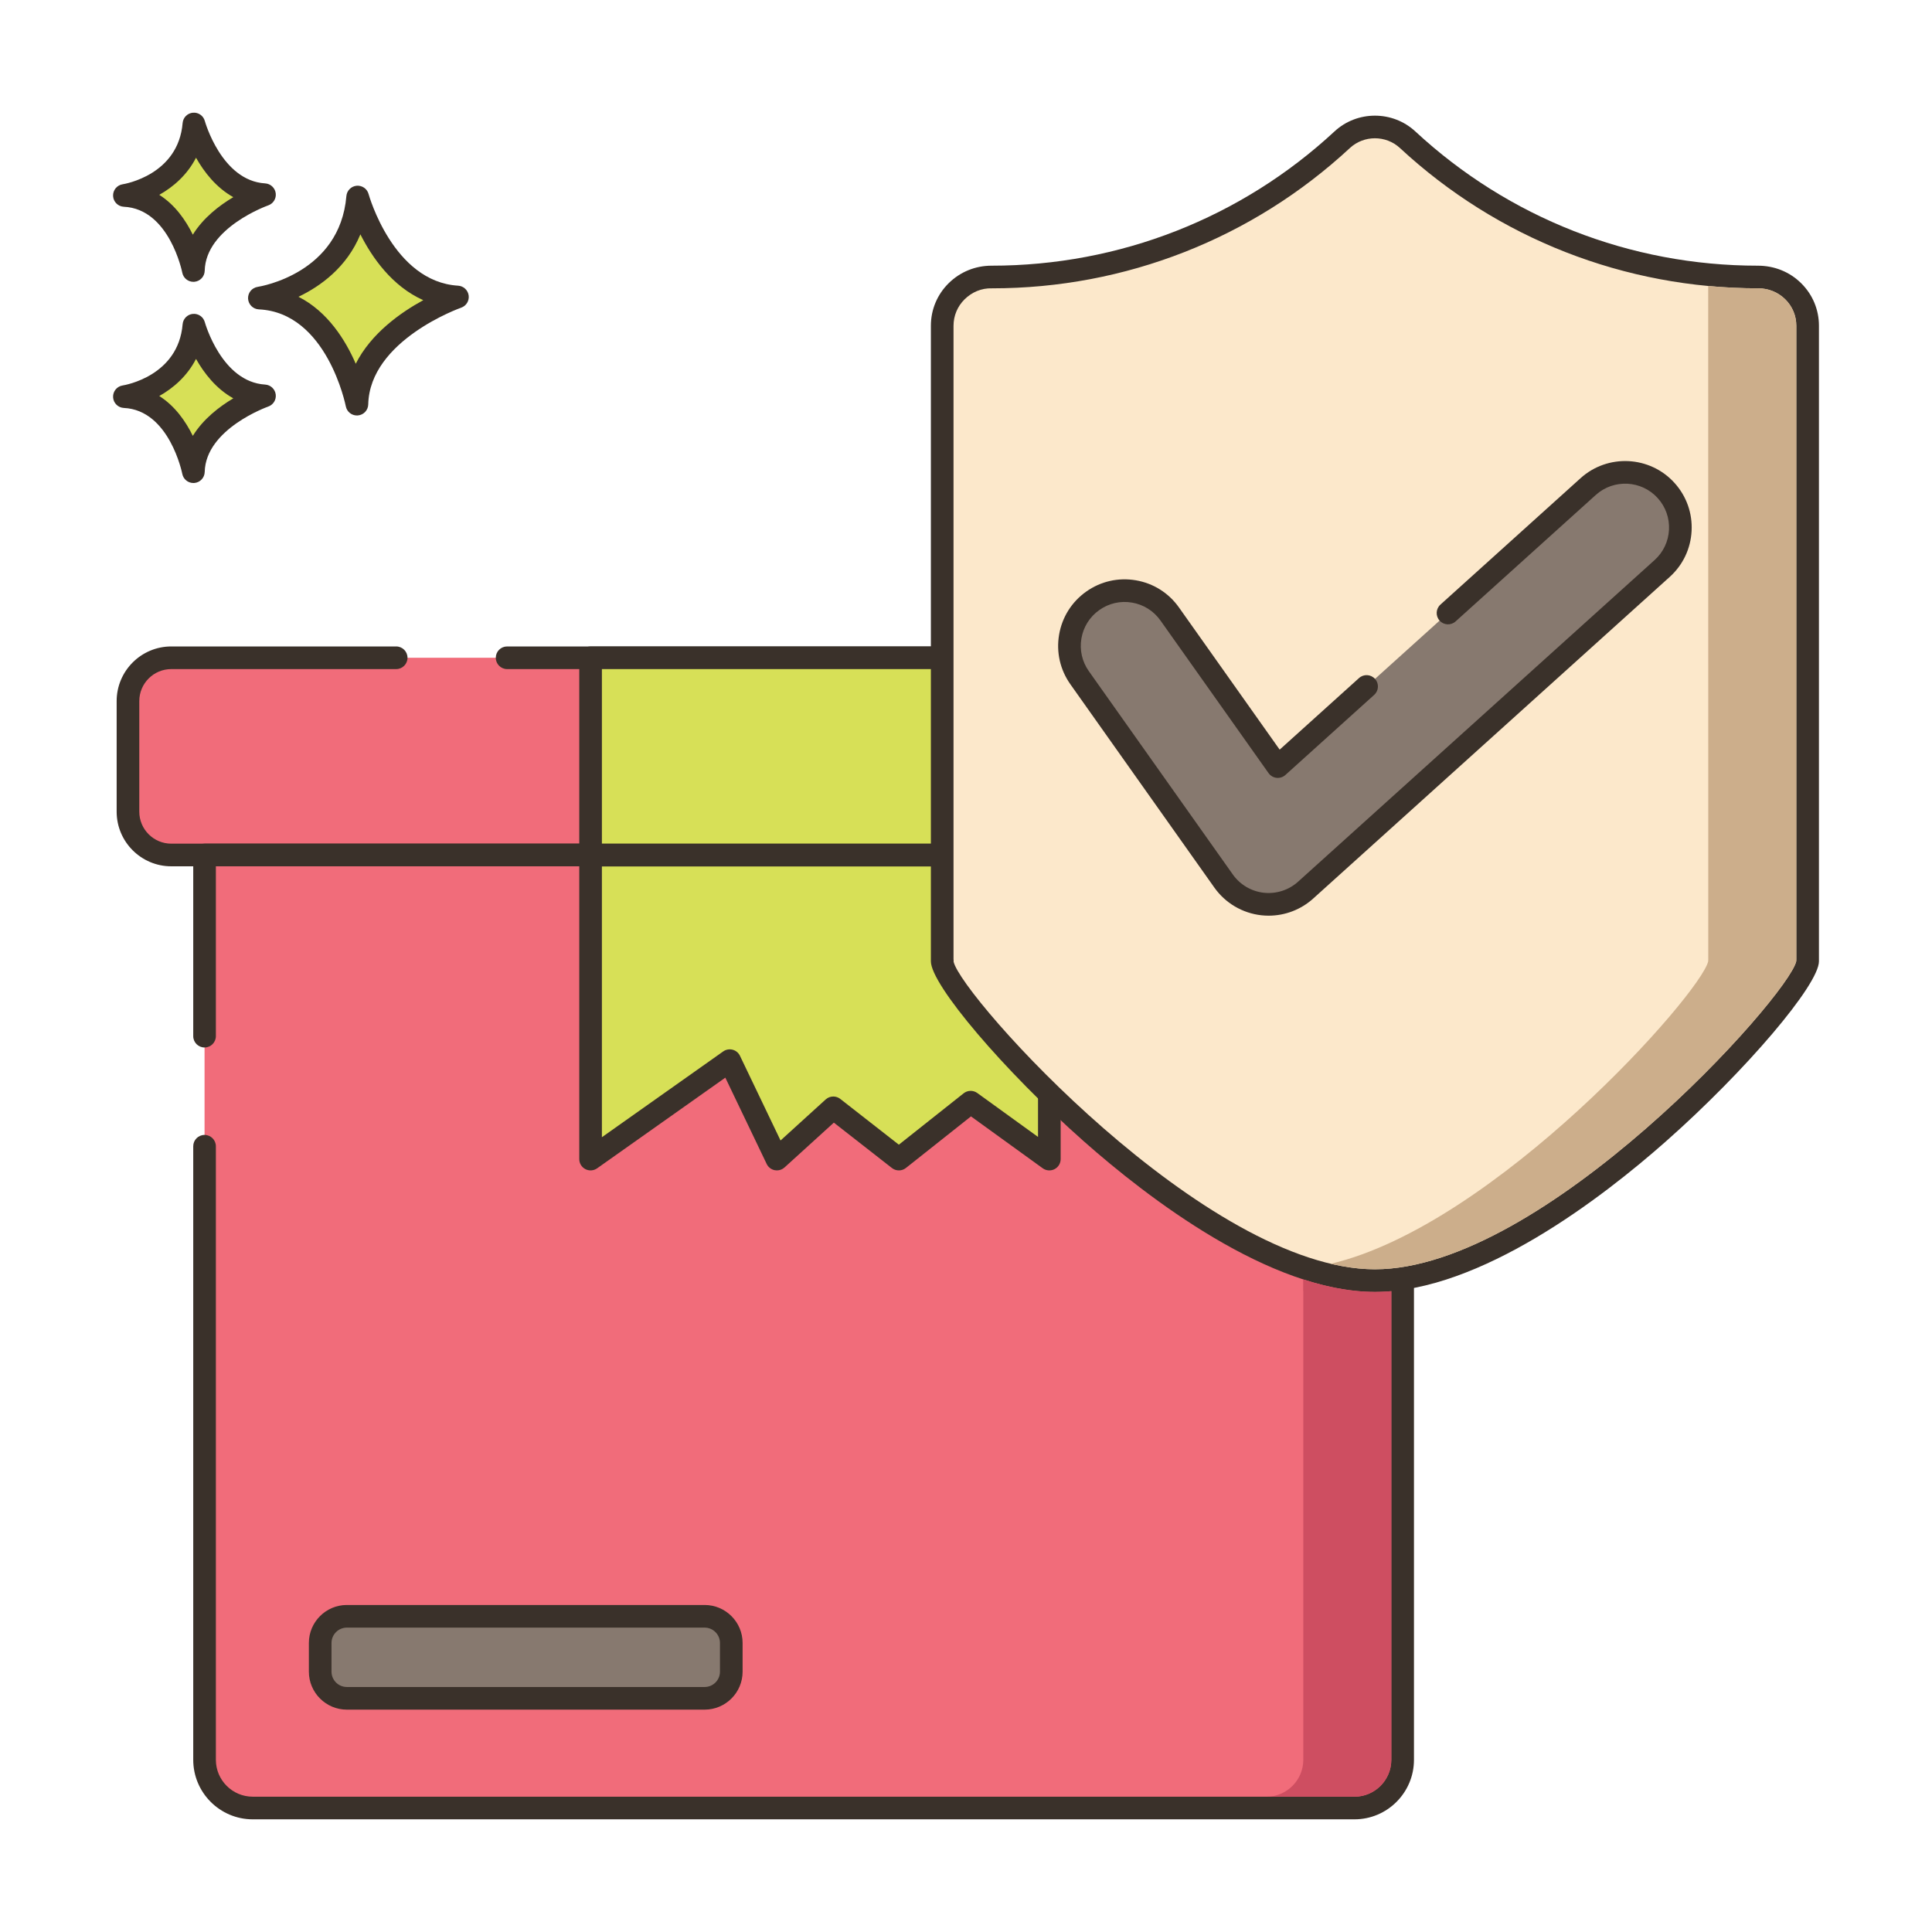 <?xml version="1.0" encoding="utf-8"?>
<!-- Generator: Adobe Illustrator 22.0.1, SVG Export Plug-In . SVG Version: 6.00 Build 0)  -->
<svg xmlns="http://www.w3.org/2000/svg" xmlns:xlink="http://www.w3.org/1999/xlink" version="1.1" x="0px" y="0px" viewBox="0 0 256 256" style="enable-background:new 0 0 256 256;" xml:space="preserve" width="512" height="512">
<style type="text/css">
	.st0{display:none;}
	.st1{display:inline;}
	.st2{fill:none;stroke:#6B1D1D;stroke-width:0.5;stroke-miterlimit:10;}
	.st3{fill:#3A312A;}
	.st4{fill:#F16C7A;}
	.st5{fill:#D7E057;}
	.st6{fill:#87796F;}
	.st7{fill:#CE4E61;}
	.st8{fill-rule:evenodd;clip-rule:evenodd;fill:#D7E057;}
	.st9{fill-rule:evenodd;clip-rule:evenodd;fill:#FCE8CB;}
	.st10{fill:#B9BC39;}
	.st11{fill:#8AC6DD;}
	.st12{fill:#FCE8CB;}
	.st13{fill:#CCAE8B;}
	.st14{fill:#6B5B51;}
	.st15{fill:#68A8BC;}
	.st16{fill:#F5978A;}
	.st17{fill-rule:evenodd;clip-rule:evenodd;fill:#F16C7A;}
	.st18{fill-rule:evenodd;clip-rule:evenodd;fill:#8AC6DD;}
</style>
<g id="Layer_1" class="st0">
	<g class="st1">
		<g>
			<line class="st2" x1="0" y1="4.829" x2="256" y2="4.829"/>
			<line class="st2" x1="0" y1="16.56" x2="256" y2="16.56"/>
			<line class="st2" x1="0" y1="28.29" x2="256" y2="28.29"/>
			<line class="st2" x1="0" y1="40.021" x2="256" y2="40.021"/>
			<line class="st2" x1="0" y1="51.751" x2="256" y2="51.751"/>
			<line class="st2" x1="0" y1="63.482" x2="256" y2="63.482"/>
			<line class="st2" x1="0" y1="75.213" x2="256" y2="75.213"/>
			<line class="st2" x1="0" y1="86.943" x2="256" y2="86.943"/>
			<line class="st2" x1="0" y1="98.674" x2="256" y2="98.674"/>
			<line class="st2" x1="0" y1="110.404" x2="256" y2="110.404"/>
			<line class="st2" x1="0" y1="122.135" x2="256" y2="122.135"/>
			<line class="st2" x1="0" y1="133.865" x2="256" y2="133.865"/>
			<line class="st2" x1="0" y1="145.596" x2="256" y2="145.596"/>
			<line class="st2" x1="0" y1="157.326" x2="256" y2="157.326"/>
			<line class="st2" x1="0" y1="169.057" x2="256" y2="169.057"/>
			<line class="st2" x1="0" y1="180.788" x2="256" y2="180.788"/>
			<line class="st2" x1="0" y1="192.518" x2="256" y2="192.518"/>
			<line class="st2" x1="0" y1="204.249" x2="256" y2="204.249"/>
			<line class="st2" x1="0" y1="215.979" x2="256" y2="215.979"/>
			<line class="st2" x1="0" y1="227.71" x2="256" y2="227.71"/>
			<line class="st2" x1="0" y1="239.44" x2="256" y2="239.44"/>
			<line class="st2" x1="0" y1="251.171" x2="256" y2="251.171"/>
		</g>
		<g>
			<line class="st2" x1="251.171" y1="0" x2="251.171" y2="256"/>
			<line class="st2" x1="239.44" y1="0" x2="239.44" y2="256"/>
			<line class="st2" x1="227.71" y1="0" x2="227.71" y2="256"/>
			<line class="st2" x1="215.979" y1="0" x2="215.979" y2="256"/>
			<line class="st2" x1="204.249" y1="0" x2="204.249" y2="256"/>
			<line class="st2" x1="192.518" y1="0" x2="192.518" y2="256"/>
			<line class="st2" x1="180.788" y1="0" x2="180.788" y2="256"/>
			<line class="st2" x1="169.057" y1="0" x2="169.057" y2="256"/>
			<line class="st2" x1="157.326" y1="0" x2="157.326" y2="256"/>
			<line class="st2" x1="145.596" y1="0" x2="145.596" y2="256"/>
			<line class="st2" x1="133.865" y1="0" x2="133.865" y2="256"/>
			<line class="st2" x1="122.135" y1="0" x2="122.135" y2="256"/>
			<line class="st2" x1="110.404" y1="0" x2="110.404" y2="256"/>
			<line class="st2" x1="98.674" y1="0" x2="98.674" y2="256"/>
			<line class="st2" x1="86.943" y1="0" x2="86.943" y2="256"/>
			<line class="st2" x1="75.212" y1="0" x2="75.212" y2="256"/>
			<line class="st2" x1="63.482" y1="0" x2="63.482" y2="256"/>
			<line class="st2" x1="51.751" y1="0" x2="51.751" y2="256"/>
			<line class="st2" x1="40.021" y1="0" x2="40.021" y2="256"/>
			<line class="st2" x1="28.29" y1="0" x2="28.29" y2="256"/>
			<line class="st2" x1="16.56" y1="0" x2="16.56" y2="256"/>
			<line class="st2" x1="4.829" y1="0" x2="4.829" y2="256"/>
		</g>
	</g>
</g>
<g id="Layer_2">
	<g>
		<g>
			<g>
				<path class="st4" d="M192.973,87.158H22.695c-3.169,0-5.738,2.569-5.738,5.738v14.656c0,3.169,2.569,5.738,5.738,5.738h170.278      c3.169,0,5.738-2.569,5.738-5.738V92.896C198.711,89.727,196.142,87.158,192.973,87.158z"/>
			</g>
		</g>
		<g>
			<g>
				<path class="st3" d="M192.973,85.658H67.195c-0.829,0-1.5,0.671-1.5,1.5s0.671,1.5,1.5,1.5h125.778      c2.337,0,4.238,1.901,4.238,4.238v14.656c0,2.337-1.901,4.238-4.238,4.238H22.695c-2.337,0-4.238-1.901-4.238-4.238V92.896      c0-2.337,1.901-4.238,4.238-4.238h29.802c0.829,0,1.5-0.671,1.5-1.5s-0.671-1.5-1.5-1.5H22.695      c-3.991,0-7.238,3.247-7.238,7.238v14.656c0,3.991,3.247,7.238,7.238,7.238h170.277c3.991,0,7.238-3.247,7.238-7.238V92.896      C200.211,88.905,196.964,85.658,192.973,85.658z"/>
			</g>
		</g>
		<g>
			<g>
				<path class="st4" d="M27.105,113.29v119.893c0,3.528,2.86,6.387,6.388,6.387H179.47c3.528,0,6.387-2.86,6.387-6.387V113.29      H27.105z"/>
			</g>
		</g>
		<g>
			<g>
				<path class="st3" d="M185.857,111.79H27.105c-0.829,0-1.5,0.671-1.5,1.5v24.006c0,0.829,0.671,1.5,1.5,1.5s1.5-0.671,1.5-1.5      V114.79h155.752v118.393c0,2.695-2.192,4.888-4.888,4.888H33.493c-2.695,0-4.888-2.192-4.888-4.888v-81.299      c0-0.829-0.671-1.5-1.5-1.5s-1.5,0.671-1.5,1.5v81.299c0,4.349,3.539,7.888,7.888,7.888H179.47c4.35,0,7.888-3.539,7.888-7.888      V113.29C187.357,112.461,186.686,111.79,185.857,111.79z"/>
			</g>
		</g>
		<g>
			<g>
				<rect x="78.255" y="87.158" class="st5" width="60.788" height="26.132"/>
			</g>
		</g>
		<g>
			<g>
				<path class="st3" d="M139.043,85.658H78.255c-0.829,0-1.5,0.671-1.5,1.5v26.132c0,0.829,0.671,1.5,1.5,1.5h60.788      c0.828,0,1.5-0.671,1.5-1.5V87.158C140.543,86.33,139.871,85.658,139.043,85.658z M137.543,111.79H79.755V88.658h57.788V111.79z      "/>
			</g>
		</g>
		<g>
			<g>
				<polygon class="st5" points="78.255,113.307 78.255,153.584 96.695,140.543 102.944,153.584 110.415,146.792 119.109,153.584       128.618,146.045 139.043,153.584 139.043,113.307     "/>
			</g>
		</g>
		<g>
			<g>
				<path class="st3" d="M139.043,111.808H78.255c-0.829,0-1.5,0.671-1.5,1.5v40.276c0,0.561,0.313,1.074,0.81,1.332      c0.499,0.258,1.098,0.217,1.556-0.107l16.989-12.014l5.481,11.438c0.205,0.428,0.6,0.733,1.065,0.824      c0.096,0.019,0.192,0.028,0.288,0.028c0.37,0,0.73-0.137,1.009-0.39l6.536-5.941l7.697,6.014      c0.546,0.426,1.312,0.423,1.856-0.007l8.618-6.833l9.505,6.873c0.458,0.331,1.06,0.376,1.562,0.121      c0.502-0.256,0.817-0.772,0.817-1.336v-40.276C140.543,112.479,139.871,111.808,139.043,111.808z M137.543,150.648l-8.046-5.818      c-0.546-0.393-1.284-0.378-1.812,0.04l-8.583,6.806l-7.764-6.065c-0.272-0.212-0.598-0.318-0.923-0.318      c-0.362,0-0.724,0.131-1.009,0.39l-5.98,5.437l-5.378-11.223c-0.191-0.399-0.548-0.693-0.975-0.804      c-0.428-0.11-0.883-0.028-1.244,0.227l-16.074,11.367v-35.878h57.788V150.648z"/>
			</g>
		</g>
		<g>
			<g>
				<path class="st6" d="M93.367,214.168H45.959c-1.951,0-3.532,1.581-3.532,3.532v3.803c0,1.951,1.581,3.532,3.532,3.532h47.408      c1.951,0,3.532-1.581,3.532-3.532V217.7C96.899,215.75,95.318,214.168,93.367,214.168z"/>
			</g>
		</g>
		<g>
			<g>
				<path class="st3" d="M93.367,212.668H45.959c-2.774,0-5.032,2.257-5.032,5.032v3.804c0,2.774,2.257,5.032,5.032,5.032h47.408      c2.774,0,5.032-2.257,5.032-5.032V217.7C98.399,214.926,96.142,212.668,93.367,212.668z M95.399,221.504      c0,1.12-0.912,2.032-2.032,2.032H45.959c-1.12,0-2.032-0.912-2.032-2.032V217.7c0-1.12,0.912-2.032,2.032-2.032h47.408      c1.12,0,2.032,0.912,2.032,2.032V221.504z"/>
			</g>
		</g>
		<g>
			<g>
				<path class="st5" d="M47.392,26.106c-0.974,11.564-13.025,13.39-13.025,13.39c10.347,0.487,12.925,14.059,12.925,14.059      c0.221-9.677,13.321-14.202,13.321-14.202C50.8,38.766,47.392,26.106,47.392,26.106z"/>
			</g>
		</g>
		<g>
			<g>
				<path class="st3" d="M60.703,37.855c-8.604-0.514-11.831-12.024-11.863-12.14c-0.19-0.702-0.849-1.162-1.583-1.102      c-0.725,0.066-1.298,0.642-1.359,1.367c-0.86,10.215-11.313,11.963-11.754,12.032c-0.763,0.115-1.313,0.79-1.273,1.561      c0.04,0.77,0.657,1.384,1.427,1.421c9.028,0.425,11.499,12.718,11.523,12.842c0.137,0.711,0.759,1.217,1.472,1.217      c0.042,0,0.084-0.001,0.126-0.005c0.764-0.064,1.357-0.693,1.374-1.459c0.194-8.508,12.191-12.777,12.313-12.819      c0.675-0.235,1.092-0.915,0.994-1.623C62.001,38.439,61.417,37.898,60.703,37.855z M47.138,48.201      c-1.357-3.13-3.709-6.907-7.587-8.876c2.931-1.405,6.409-3.913,8.202-8.273c1.551,3.071,4.2,6.88,8.334,8.722      C53.079,41.414,49.164,44.18,47.138,48.201z"/>
			</g>
		</g>
		<g>
			<g>
				<path class="st5" d="M25.693,43.087c-0.689,8.179-9.212,9.471-9.212,9.471c7.318,0.344,9.142,9.944,9.142,9.944      c0.156-6.845,9.422-10.046,9.422-10.046C28.104,52.041,25.693,43.087,25.693,43.087z"/>
			</g>
		</g>
		<g>
			<g>
				<path class="st3" d="M35.134,50.958c-5.766-0.345-7.972-8.185-7.993-8.264c-0.19-0.702-0.852-1.167-1.582-1.102      c-0.726,0.065-1.299,0.642-1.36,1.368c-0.579,6.871-7.646,8.067-7.942,8.114c-0.763,0.115-1.313,0.79-1.273,1.561      c0.04,0.77,0.657,1.384,1.428,1.421c6.035,0.284,7.723,8.644,7.739,8.726c0.135,0.712,0.759,1.22,1.473,1.22      c0.041,0,0.083-0.001,0.125-0.005c0.765-0.063,1.358-0.694,1.376-1.461c0.13-5.709,8.332-8.634,8.412-8.662      c0.677-0.234,1.094-0.913,0.996-1.622C36.434,51.543,35.849,51.001,35.134,50.958z M25.55,57.754      c-0.924-1.886-2.34-3.947-4.447-5.28c1.855-1.041,3.697-2.63,4.871-4.916c1.057,1.874,2.654,3.954,4.941,5.223      C29.065,53.882,26.926,55.521,25.55,57.754z"/>
			</g>
		</g>
		<g>
			<g>
				<path class="st5" d="M25.693,16.429c-0.689,8.179-9.212,9.47-9.212,9.47c7.318,0.344,9.142,9.944,9.142,9.944      c0.156-6.844,9.422-10.045,9.422-10.045C28.104,25.383,25.693,16.429,25.693,16.429z"/>
			</g>
		</g>
		<g>
			<g>
				<path class="st3" d="M35.135,24.301c-5.766-0.345-7.972-8.186-7.994-8.265c-0.19-0.702-0.852-1.167-1.582-1.102      c-0.726,0.065-1.299,0.642-1.36,1.368c-0.579,6.871-7.646,8.067-7.942,8.114c-0.763,0.115-1.313,0.79-1.273,1.561      c0.04,0.77,0.657,1.384,1.428,1.421c6.035,0.284,7.723,8.644,7.739,8.726c0.135,0.713,0.759,1.22,1.473,1.22      c0.041,0,0.083-0.001,0.125-0.005c0.765-0.063,1.358-0.694,1.376-1.461c0.13-5.709,8.331-8.634,8.412-8.662      c0.676-0.234,1.094-0.913,0.996-1.622C36.434,24.886,35.849,24.344,35.135,24.301z M25.55,31.096      c-0.924-1.885-2.34-3.947-4.447-5.28c1.855-1.041,3.697-2.63,4.871-4.916c1.057,1.874,2.654,3.954,4.941,5.224      C29.065,27.225,26.926,28.864,25.55,31.096z"/>
			</g>
		</g>
		<g>
			<g>
				<path class="st12" d="M239.519,43.168c0-3.6-2.941-6.466-6.541-6.462h-0.067c-17.914,0-34.22-6.901-46.392-18.19      c-2.436-2.259-6.238-2.259-8.674,0c-12.172,11.288-28.478,18.19-46.392,18.19h-0.067c-3.6-0.003-6.54,2.863-6.54,6.462v84.121      h0.016c-0.008,0.032-0.016,0.057-0.016,0.089c0,4.211,33.59,42.308,57.337,42.308s57.337-38.097,57.337-42.308      c0-0.032-0.008-0.057-0.016-0.089h0.016V43.168z"/>
			</g>
		</g>
		<g>
			<g>
				<path class="st3" d="M241.02,43.168c0-2.142-0.841-4.149-2.369-5.652c-1.515-1.491-3.526-2.311-5.731-2.311h-0.007      c-16.89,0-33.003-6.318-45.373-17.789c-3.004-2.786-7.709-2.786-10.713,0c-12.37,11.471-28.483,17.789-45.438,17.789h-0.007      c-2.14,0-4.152,0.821-5.667,2.311c-1.527,1.502-2.368,3.51-2.368,5.652v84.121c0,0.017,0,0.033,0.001,0.049      c0,0.014-0.001,0.027-0.001,0.04c0,3.105,9.662,14.476,20.27,23.856c8.426,7.452,24.641,19.952,38.566,19.952      c13.926,0,30.141-12.5,38.566-19.952c10.609-9.381,20.271-20.752,20.271-23.856c0-0.012,0-0.024-0.001-0.038      c0.001-0.017,0.001-0.035,0.001-0.052V43.168z M238.02,127.13c-0.01,0.081-0.013,0.163-0.009,0.244      c-1.077,4.726-33.477,40.813-55.828,40.813c-22.382,0-54.838-36.184-55.827-40.761c0.01-0.112,0.006-0.224-0.009-0.334V43.168      c0-1.332,0.523-2.579,1.472-3.513c0.951-0.936,2.23-1.498,3.635-1.45c17.649,0,34.487-6.602,47.412-18.59      c1.861-1.725,4.773-1.725,6.635,0c12.925,11.988,29.764,18.59,47.479,18.59h0.005c1.347,0,2.612,0.515,3.563,1.45      c0.949,0.934,1.473,2.182,1.473,3.513V127.13z"/>
			</g>
		</g>
		<g>
			<g>
				<path class="st6" d="M220.774,65.001c-2.705-2.999-7.33-3.238-10.329-0.531l-18.577,16.759l-10.787,9.731l-11.768,10.616      l-14.323-20.224c-2.335-3.297-6.9-4.075-10.194-1.742c-3.296,2.335-4.076,6.899-1.741,10.194l19.079,26.939      c1.207,1.706,3.087,2.812,5.162,3.042c0.27,0.029,0.539,0.044,0.806,0.044c1.8,0,3.548-0.665,4.899-1.883l47.243-42.619      C223.241,72.623,223.479,67.999,220.774,65.001z"/>
			</g>
		</g>
		<g>
			<g>
				<path class="st3" d="M221.888,63.996c-3.255-3.607-8.839-3.895-12.448-0.64l-18.577,16.759      c-0.615,0.555-0.664,1.503-0.108,2.119c0.555,0.615,1.503,0.663,2.118,0.109l18.577-16.759c2.382-2.148,6.064-1.958,8.211,0.422      c1.04,1.153,1.569,2.642,1.489,4.192c-0.08,1.55-0.759,2.977-1.912,4.017l-47.241,42.618c-1.229,1.109-2.883,1.64-4.536,1.462      c-1.648-0.183-3.144-1.064-4.103-2.418l-19.079-26.94c-0.897-1.267-1.248-2.808-0.986-4.338      c0.262-1.531,1.103-2.868,2.371-3.765c1.266-0.897,2.807-1.25,4.337-0.986c1.53,0.261,2.867,1.103,3.766,2.371l14.323,20.224      c0.247,0.35,0.633,0.577,1.059,0.624c0.422,0.049,0.852-0.09,1.17-0.377l11.768-10.617c0.615-0.555,0.664-1.503,0.108-2.119      c-0.556-0.616-1.504-0.664-2.118-0.109l-10.515,9.486l-13.348-18.846c-1.36-1.921-3.388-3.197-5.708-3.593      c-2.325-0.397-4.655,0.136-6.576,1.495c-1.921,1.36-3.197,3.388-3.594,5.708c-0.397,2.321,0.135,4.656,1.496,6.577      l19.078,26.939c1.453,2.053,3.721,3.389,6.225,3.667c0.324,0.035,0.646,0.053,0.967,0.053c2.184,0,4.28-0.806,5.904-2.27      l47.242-42.619c1.748-1.577,2.777-3.74,2.898-6.09C224.267,68.001,223.465,65.744,221.888,63.996z"/>
			</g>
		</g>
		<g>
			<g>
				<path class="st7" d="M182.186,171.185c-3.093,0-6.299-0.619-9.507-1.659v1.56c0.005,0,0.011-0.001,0.017-0.001v62.1      c0,2.69-2.2,4.89-4.89,4.89h11.66c2.7,0,4.89-2.2,4.89-4.89v-62.1C183.626,171.145,182.906,171.185,182.186,171.185z"/>
			</g>
		</g>
		<g>
			<g>
				<path class="st13" d="M236.546,39.655c-0.95-0.93-2.21-1.45-3.56-1.45c0,0,0,0-0.01,0c-2.226,0-4.438-0.105-6.63-0.311      l0.01,89.231c-0.01,0.08-0.02,0.17-0.01,0.25c-0.99,4.33-28.25,34.96-50,40.08c2,0.47,3.96,0.73,5.84,0.73      c22.35,0,54.75-36.08,55.82-40.81c0-0.08,0-0.17,0.01-0.25v-83.96C238.016,41.835,237.496,40.585,236.546,39.655z"/>
			</g>
		</g>
	</g>
</g>
</svg>
